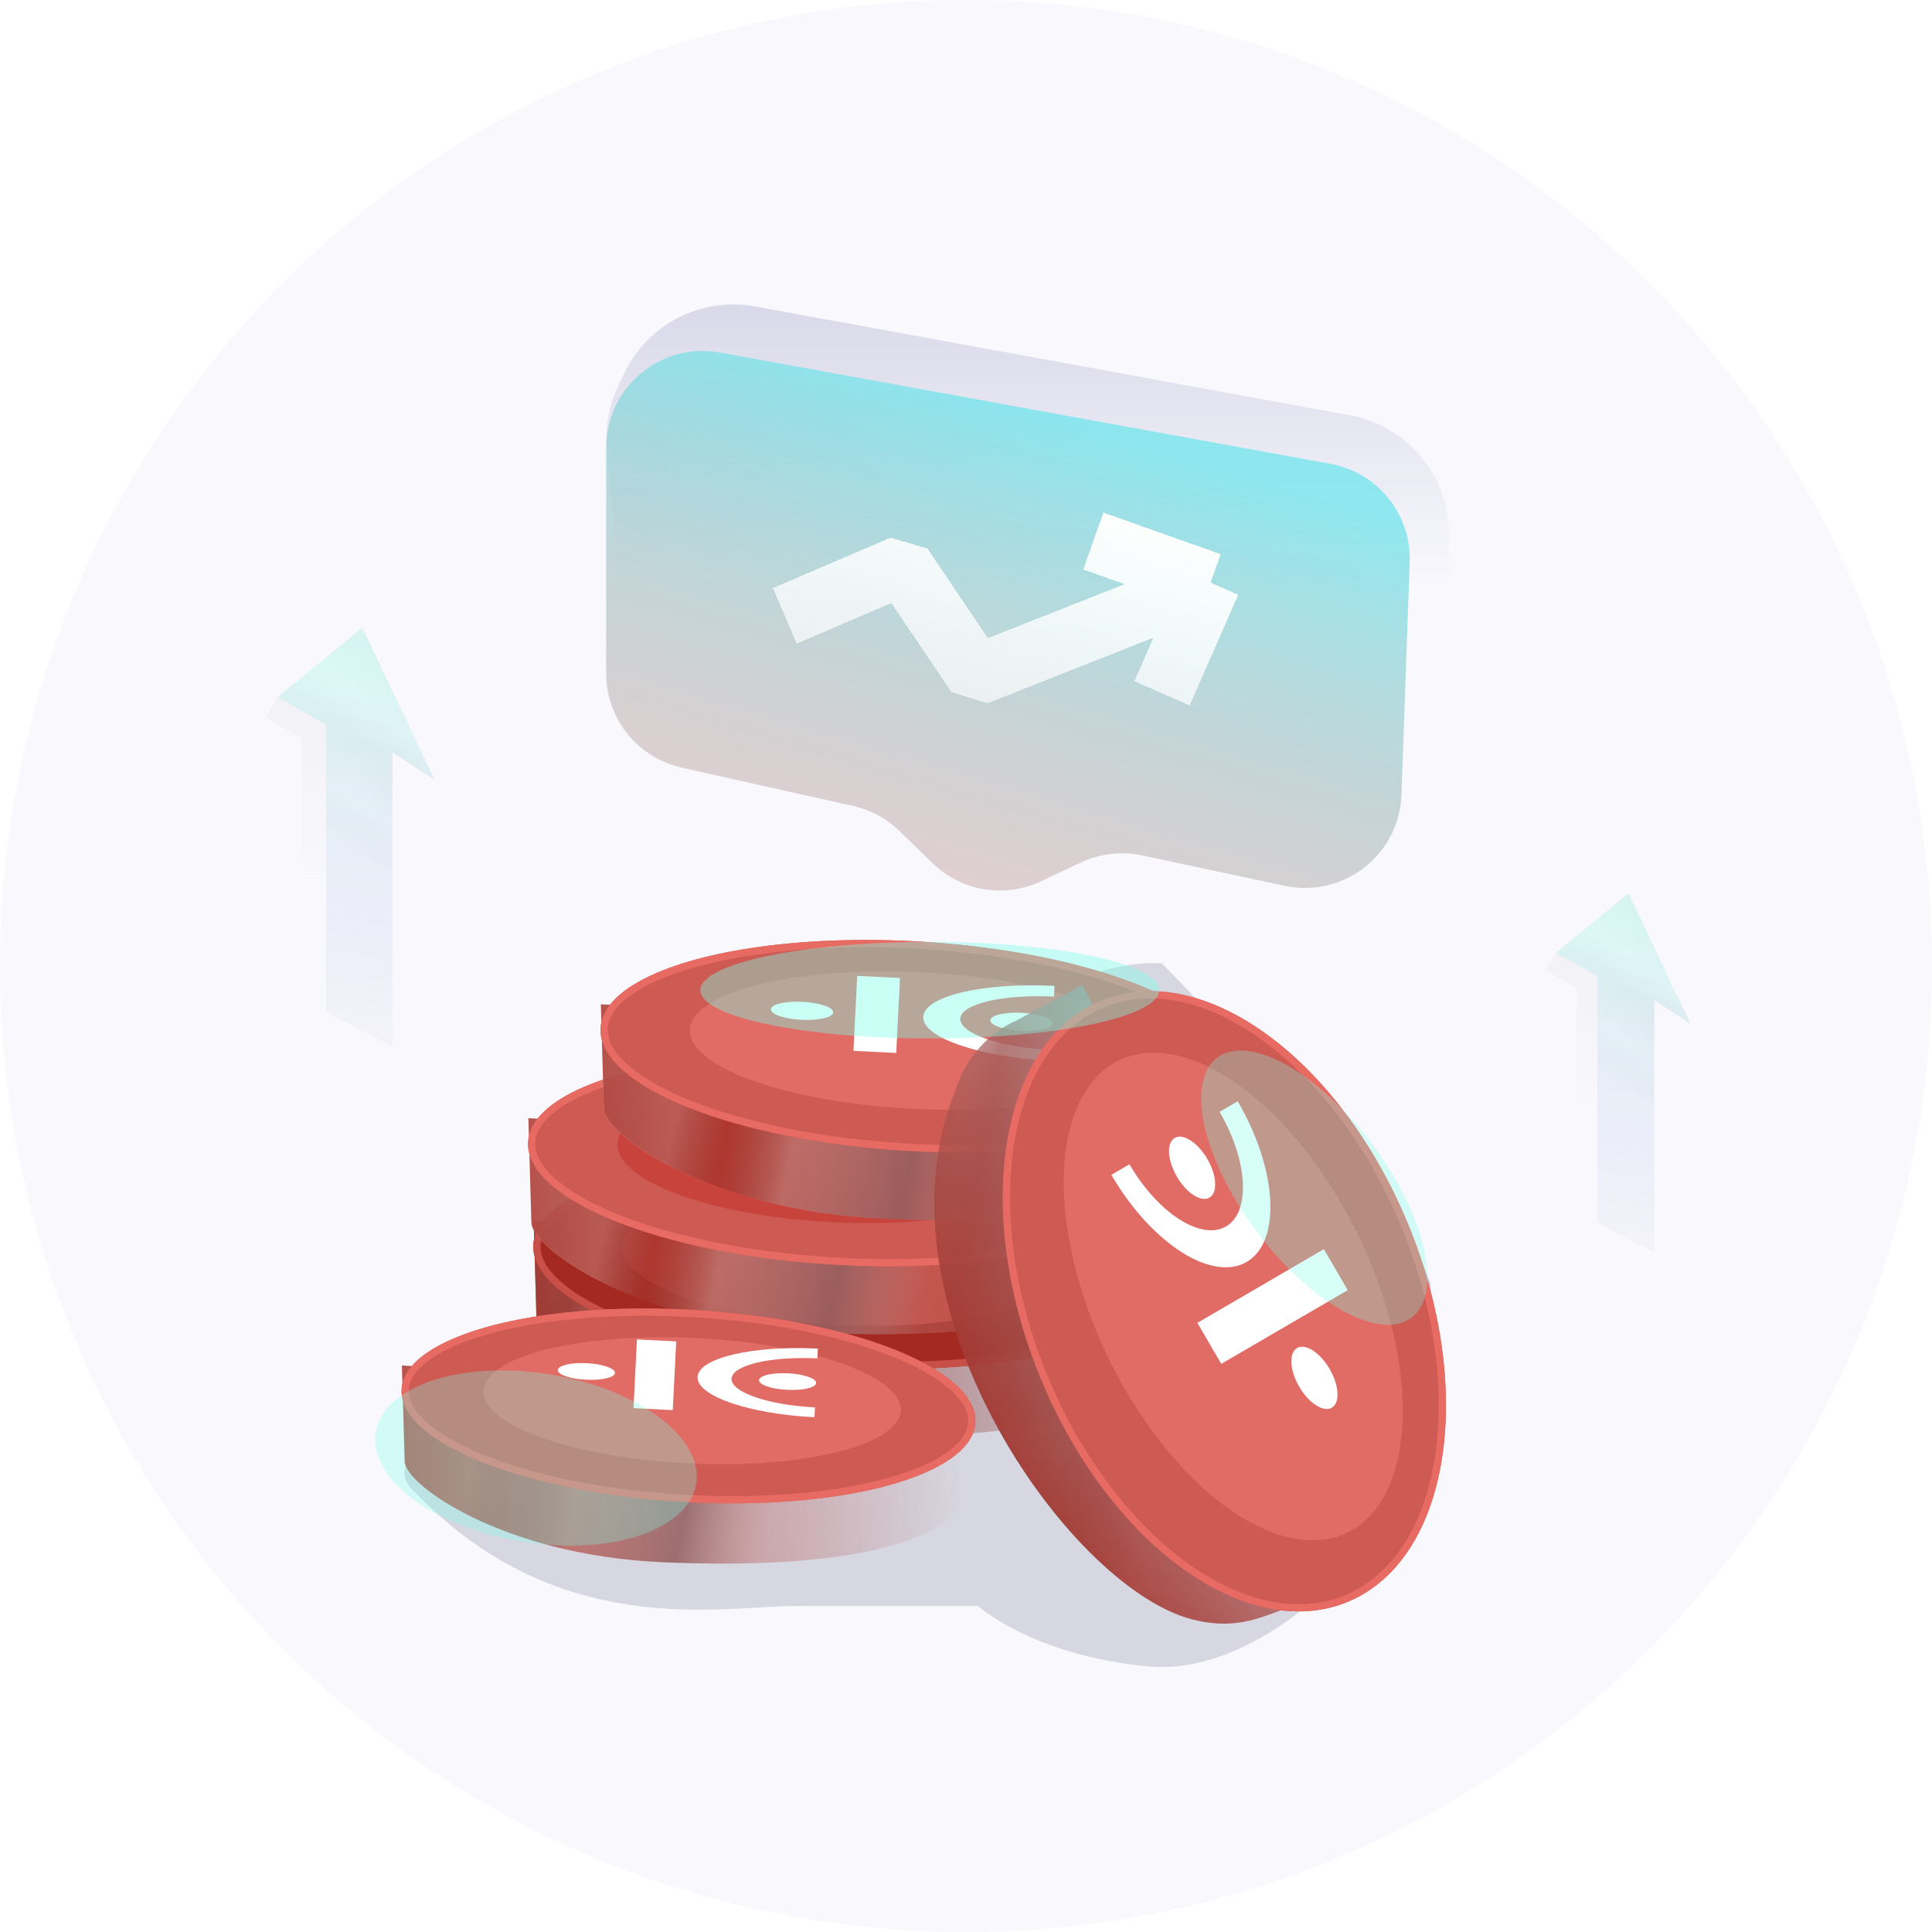 <svg width="80" height="80" viewBox="0 0 80 80" fill="none" xmlns="http://www.w3.org/2000/svg">
<circle cx="40" cy="40" r="40" fill="#4B52DF" fill-opacity="0.04"/>
<g filter="url(#filter0_f_109_15127)">
<path d="M17 61.598C15.423 59.916 21.75 56.606 22.42 54.189C23.624 53.504 26.996 51.538 27.82 50.994C28.644 50.45 42.333 39.407 48.117 39.891L57.964 50.126L59.244 53.128L59.382 57.9L59.435 59.732L58.294 61.598C57.786 64.668 56.274 63.988 55.324 65.283C54.634 66.222 51.154 69.361 47.5 69C42.71 68.527 40.5 66.5 40.5 66.5L33 66.5C29.779 66.5 23 68 17 61.598Z" fill="#1C214A" fill-opacity="0.15"/>
</g>
<mask id="mask0_109_15127" style="mask-type:alpha" maskUnits="userSpaceOnUse" x="0" y="0" width="80" height="80">
<circle cx="40" cy="40" r="40" fill="#4B52DF"/>
</mask>
<g mask="url(#mask0_109_15127)">
<g opacity="0.2">
<path d="M11 29.719L11.5 28.861L13.5 30.005V43.597L12.5 44.742V30.577L11 29.719Z" fill="url(#paint0_linear_109_15127)"/>
<g filter="url(#filter1_b_109_15127)">
<path d="M17.25 33.152L18 32.294L16.25 31.149V32.58L17.25 33.152Z" fill="white" fill-opacity="0.1"/>
</g>
<path d="M15 26L11.5 28.861L13.5 30.005V41.861L16.25 43.291V31.149L18 32.294L15 26Z" fill="url(#paint1_linear_109_15127)" fill-opacity="0.7"/>
<path d="M15 26L11.5 28.861L13.5 30.005V41.914L16.25 43.345V31.149L18 32.294L15 26Z" fill="url(#paint2_linear_109_15127)" fill-opacity="0.8"/>
</g>
<g opacity="0.2">
<path d="M64 40.188L64.429 39.452L66.143 40.433V52.083L65.286 53.064V40.923L64 40.188Z" fill="url(#paint3_linear_109_15127)"/>
<g filter="url(#filter2_b_109_15127)">
<path d="M69.357 43.13L70 42.395L68.5 41.414V42.64L69.357 43.13Z" fill="white" fill-opacity="0.1"/>
</g>
<path d="M67.429 37L64.429 39.452L66.143 40.433V50.595L68.5 51.821V41.414L70 42.395L67.429 37Z" fill="url(#paint4_linear_109_15127)" fill-opacity="0.7"/>
<path d="M67.429 37L64.429 39.452L66.143 40.433V50.641L68.5 51.867V41.414L70 42.395L67.429 37Z" fill="url(#paint5_linear_109_15127)" fill-opacity="0.8"/>
</g>
<g filter="url(#filter3_b_109_15127)">
<path d="M22.222 54.886L22.097 50.557L47.813 51.982L47.412 56.869C45.325 59.637 37.525 59.612 33.728 59.43C26.676 59.091 22.253 55.969 22.222 54.886Z" fill="url(#paint6_linear_109_15127)" fill-opacity="0.8"/>
</g>
<path d="M22.222 54.886L22.097 50.557L47.813 51.982L47.412 56.869C45.325 59.637 37.525 59.612 33.728 59.43C26.676 59.091 22.253 55.969 22.222 54.886Z" fill="url(#paint7_linear_109_15127)" fill-opacity="0.8"/>
<g filter="url(#filter4_bd_109_15127)">
<ellipse cx="4.315" cy="13.062" rx="4.315" ry="13.062" transform="matrix(0.043 -1.005 0.992 0.056 21.897 54.895)" fill="#A42921"/>
<path d="M35.218 47.104C38.784 47.306 41.985 47.973 44.276 48.884C45.423 49.34 46.334 49.853 46.949 50.394C47.566 50.935 47.865 51.485 47.842 52.018C47.819 52.55 47.474 53.064 46.813 53.533C46.155 54.001 45.204 54.409 44.024 54.733C41.665 55.38 38.422 55.681 34.857 55.479C31.291 55.277 28.09 54.61 25.798 53.699C24.652 53.243 23.741 52.73 23.126 52.189C22.509 51.647 22.21 51.097 22.233 50.565C22.256 50.033 22.601 49.519 23.261 49.05C23.92 48.581 24.87 48.174 26.051 47.85C28.41 47.203 31.652 46.902 35.218 47.104Z" stroke="#C95048" stroke-width="0.3"/>
</g>
<g filter="url(#filter5_bd_109_15127)">
<ellipse cx="2.84" cy="9.122" rx="2.84" ry="9.122" transform="matrix(0.13 -0.992 -0.998 -0.055 43.631 54.357)" fill="#C7433B"/>
</g>
<g filter="url(#filter6_b_109_15127)">
<path d="M22.004 50.633L21.879 46.303L47.595 47.729L47.194 52.615C45.107 55.384 37.307 55.359 33.51 55.176C26.459 54.838 22.035 51.715 22.004 50.633Z" fill="url(#paint8_linear_109_15127)" fill-opacity="0.8"/>
</g>
<path d="M22.004 50.633L21.879 46.303L47.595 47.729L47.194 52.615C45.107 55.384 37.307 55.359 33.51 55.176C26.459 54.838 22.035 51.715 22.004 50.633Z" fill="url(#paint9_linear_109_15127)" fill-opacity="0.8"/>
<g filter="url(#filter7_bd_109_15127)">
<ellipse cx="4.315" cy="13.062" rx="4.315" ry="13.062" transform="matrix(0.043 -1.005 0.992 0.056 21.68 50.642)" fill="#CE5B53"/>
<path d="M35.001 42.85C38.567 43.053 41.768 43.72 44.059 44.63C45.206 45.086 46.117 45.6 46.732 46.14C47.349 46.682 47.648 47.232 47.625 47.764C47.602 48.297 47.257 48.81 46.597 49.28C45.938 49.748 44.987 50.156 43.807 50.479C41.448 51.126 38.205 51.428 34.64 51.225C31.074 51.023 27.873 50.356 25.581 49.446C24.435 48.99 23.524 48.476 22.909 47.936C22.292 47.394 21.993 46.844 22.016 46.312C22.039 45.779 22.384 45.266 23.044 44.796C23.703 44.328 24.654 43.92 25.834 43.597C28.193 42.95 31.436 42.648 35.001 42.85Z" stroke="#E76B63" stroke-width="0.3"/>
</g>
<g filter="url(#filter8_bd_109_15127)">
<ellipse cx="2.84" cy="9.122" rx="2.84" ry="9.122" transform="matrix(0.13 -0.992 -0.998 -0.055 43.413 50.103)" fill="#C7433B"/>
</g>
<g filter="url(#filter9_b_109_15127)">
<path d="M16.756 60.514L16.642 56.544L40.225 57.851L39.857 62.332C37.943 64.871 30.79 64.848 27.308 64.681C20.841 64.371 16.785 61.507 16.756 60.514Z" fill="url(#paint10_linear_109_15127)" fill-opacity="0.8"/>
</g>
<path d="M16.756 60.514L16.642 56.544L40.225 57.851L39.857 62.332C37.943 64.871 30.79 64.848 27.308 64.681C20.841 64.371 16.785 61.507 16.756 60.514Z" fill="url(#paint11_linear_109_15127)" fill-opacity="0.8"/>
<g filter="url(#filter10_bd_109_15127)">
<ellipse cx="3.957" cy="11.978" rx="3.957" ry="11.978" transform="matrix(0.043 -1.005 0.992 0.056 16.458 60.522)" fill="#CE5B53"/>
<path d="M28.674 53.389C31.943 53.575 34.877 54.186 36.977 55.021C38.028 55.438 38.862 55.909 39.425 56.403C39.989 56.899 40.26 57.4 40.239 57.882C40.218 58.365 39.905 58.833 39.301 59.262C38.699 59.691 37.828 60.064 36.747 60.361C34.585 60.954 31.612 61.23 28.343 61.045C25.075 60.859 22.14 60.248 20.04 59.413C18.989 58.995 18.155 58.525 17.593 58.031C17.028 57.535 16.757 57.034 16.778 56.551C16.799 56.069 17.112 55.601 17.716 55.171C18.319 54.743 19.189 54.37 20.271 54.073C22.432 53.48 25.405 53.204 28.674 53.389Z" stroke="#E76B63" stroke-width="0.3"/>
</g>
<g filter="url(#filter11_bd_109_15127)">
<ellipse cx="2.605" cy="8.649" rx="2.605" ry="8.649" transform="matrix(0.13 -0.992 -0.998 -0.055 36.954 60.06)" fill="#E06C65"/>
</g>
<path d="M24.264 57.131C23.61 57.099 23.088 56.919 23.098 56.73C23.107 56.541 23.644 56.414 24.298 56.447C24.951 56.48 25.473 56.66 25.464 56.849C25.454 57.038 24.917 57.164 24.264 57.131ZM26.232 58.308L26.375 55.463L28 55.545L27.858 58.39L26.232 58.308ZM30.291 57.087C30.263 57.642 31.779 58.169 33.688 58.274L33.746 58.277L33.725 58.684C31.012 58.548 28.844 57.801 28.884 57.017C28.923 56.24 31.11 55.717 33.787 55.839L33.868 55.843L33.848 56.249C31.911 56.152 30.319 56.527 30.291 57.087ZM32.596 57.55C31.943 57.517 31.421 57.338 31.43 57.149C31.44 56.96 31.977 56.833 32.631 56.866C33.284 56.899 33.806 57.079 33.796 57.268C33.787 57.456 33.25 57.583 32.596 57.55Z" fill="white"/>
<g filter="url(#filter12_b_109_15127)">
<path d="M25.005 45.917L24.88 41.587L50.596 43.013L50.195 47.9C48.108 50.668 40.308 50.643 36.511 50.461C29.459 50.122 25.036 47 25.005 45.917Z" fill="url(#paint12_linear_109_15127)" fill-opacity="0.8"/>
</g>
<path d="M25.005 45.917L24.88 41.587L50.596 43.013L50.195 47.9C48.108 50.668 40.308 50.643 36.511 50.461C29.459 50.122 25.036 47 25.005 45.917Z" fill="url(#paint13_linear_109_15127)" fill-opacity="0.8"/>
<g filter="url(#filter13_bd_109_15127)">
<ellipse cx="4.315" cy="13.062" rx="4.315" ry="13.062" transform="matrix(0.043 -1.005 0.992 0.056 24.68 45.925)" fill="#CE5B53"/>
<path d="M38.001 38.134C41.567 38.336 44.768 39.003 47.06 39.914C48.206 40.37 49.117 40.883 49.732 41.424C50.349 41.966 50.648 42.516 50.625 43.048C50.602 43.58 50.257 44.094 49.597 44.563C48.938 45.032 47.988 45.439 46.807 45.763C44.448 46.41 41.206 46.711 37.64 46.509C34.074 46.307 30.873 45.64 28.582 44.729C27.435 44.273 26.524 43.76 25.909 43.22C25.292 42.678 24.993 42.128 25.016 41.595C25.039 41.063 25.384 40.55 26.044 40.08C26.703 39.612 27.654 39.204 28.834 38.88C31.193 38.233 34.436 37.932 38.001 38.134Z" stroke="#E76B63" stroke-width="0.3"/>
</g>
<g filter="url(#filter14_bd_109_15127)">
<ellipse cx="2.84" cy="9.431" rx="2.84" ry="9.431" transform="matrix(0.13 -0.992 -0.998 -0.055 47.03 45.422)" fill="#E06C65"/>
</g>
<path d="M33.192 42.228C32.479 42.193 31.91 41.997 31.921 41.791C31.931 41.585 32.516 41.447 33.229 41.483C33.942 41.518 34.511 41.714 34.5 41.92C34.49 42.126 33.904 42.264 33.192 42.228ZM35.339 43.512L35.495 40.409L37.267 40.498L37.111 43.601L35.339 43.512ZM39.764 42.18C39.733 42.785 41.386 43.36 43.468 43.475L43.532 43.478L43.509 43.922C40.55 43.773 38.187 42.959 38.23 42.103C38.272 41.256 40.658 40.686 43.576 40.819L43.665 40.823L43.643 41.267C41.531 41.161 39.794 41.57 39.764 42.18ZM42.278 42.685C41.565 42.649 40.996 42.453 41.007 42.247C41.017 42.041 41.603 41.903 42.315 41.939C43.028 41.975 43.597 42.171 43.587 42.377C43.576 42.583 42.99 42.721 42.278 42.685Z" fill="white"/>
<path d="M42.031 42.289L44.823 40.779L56.676 64.188C56.676 64.188 55.607 65.824 52.451 66.894C51.799 67.115 50.824 67.438 49.345 67.049C44.169 65.688 35.985 53.868 39.56 45.158C40.074 43.438 41.421 42.529 42.031 42.289Z" fill="url(#paint14_linear_109_15127)" fill-opacity="0.8"/>
<path d="M42.031 42.29L44.822 40.78L56.675 64.188C56.675 64.188 55.606 65.825 52.45 66.894C51.798 67.115 50.823 67.438 49.344 67.049C44.168 65.688 35.984 53.868 39.56 45.159C40.073 43.438 41.421 42.529 42.031 42.29Z" fill="url(#paint15_linear_109_15127)" fill-opacity="0.8"/>
<g filter="url(#filter15_bd_109_15127)">
<ellipse cx="8.226" cy="13.491" rx="8.226" ry="13.491" transform="matrix(0.925 -0.388 0.38 0.922 37.962 43.635)" fill="#CE5B53"/>
<path d="M58.167 49.751C59.575 53.164 60 56.603 59.557 59.4C59.114 62.199 57.806 64.329 55.772 65.182C53.738 66.035 51.318 65.468 49.037 63.812C46.757 62.157 44.639 59.428 43.231 56.015C41.823 52.601 41.398 49.163 41.841 46.366C42.285 43.566 43.592 41.436 45.626 40.583C47.66 39.73 50.08 40.297 52.362 41.954C54.641 43.609 56.759 46.337 58.167 49.751Z" stroke="#E76B63" stroke-width="0.3"/>
</g>
<g filter="url(#filter16_bd_109_15127)">
<ellipse cx="6.546" cy="10.398" rx="6.546" ry="10.398" transform="matrix(0.503 -0.864 -0.596 -0.804 53.971 66.701)" fill="#E06C65"/>
</g>
<path d="M55.057 56.688C55.455 57.371 55.495 58.087 55.147 58.29C54.8 58.492 54.196 58.104 53.798 57.421C53.401 56.739 53.361 56.022 53.709 55.819C54.056 55.617 54.66 56.006 55.057 56.688ZM55.807 53.423L50.569 56.474L49.581 54.777L54.819 51.726L55.807 53.423ZM50.766 50.785C51.787 50.19 51.681 48.101 50.536 46.098L50.501 46.037L51.251 45.601C52.9 48.434 53.066 51.412 51.622 52.254C50.191 53.087 47.719 51.513 46.069 48.732L46.019 48.648L46.768 48.211C47.945 50.233 49.735 51.385 50.766 50.785ZM49.991 47.988C50.389 48.67 50.429 49.388 50.081 49.59C49.733 49.793 49.129 49.404 48.732 48.722C48.335 48.039 48.295 47.322 48.642 47.12C48.99 46.917 49.594 47.306 49.991 47.988Z" fill="white"/>
<path d="M25.852 15.454C26.825 13.415 29.043 12.282 31.264 12.689L55.9 17.195C58.275 17.63 60 19.699 60 22.114V30.166C60 33.302 57.146 35.664 54.066 35.078L29.88 30.476C27.695 30.061 26.048 28.252 25.837 26.038L25.131 18.617C25.045 17.715 25.206 16.808 25.596 15.99L25.852 15.454Z" fill="url(#paint16_linear_109_15127)"/>
<g filter="url(#filter17_ii_109_15127)">
<path d="M25 18.233C25 15.736 27.262 13.85 29.718 14.298L54.992 18.906C56.946 19.262 58.342 20.998 58.272 22.982L57.932 32.608C57.845 35.094 55.534 36.897 53.102 36.379L47.191 35.121C46.335 34.938 45.443 35.042 44.651 35.416L43.01 36.19C41.503 36.901 39.713 36.603 38.517 35.443L37.141 34.107C36.611 33.593 35.949 33.235 35.227 33.074L28.128 31.487C26.3 31.078 25 29.456 25 27.583V18.233Z" fill="url(#paint17_linear_109_15127)" fill-opacity="0.8"/>
</g>
<g filter="url(#filter18_dii_109_15127)">
<path d="M32.5 25.5L37.369 23.413L40.431 27.959L50.128 24.125M50.128 24.125L45.272 22.402M50.128 24.125L48.117 28.708" stroke="url(#paint18_linear_109_15127)" stroke-width="2.5" strokeLinecap="square" stroke-linejoin="bevel" shape-rendering="crispEdges"/>
</g>
<g filter="url(#filter19_f_109_15127)">
<ellipse cx="38.5" cy="41" rx="9.5" ry="2" fill="#7CFFE8" fill-opacity="0.4"/>
</g>
<g filter="url(#filter20_f_109_15127)">
<ellipse cx="54.423" cy="49.18" rx="6.72" ry="3" transform="rotate(-126.734 54.423 49.18)" fill="#78FFE7" fill-opacity="0.3"/>
</g>
<g filter="url(#filter21_f_109_15127)">
<ellipse cx="22.191" cy="60.374" rx="6.72" ry="3.512" transform="rotate(-170.897 22.191 60.374)" fill="#78FFE7" fill-opacity="0.3"/>
</g>
</g>
<defs>
<filter id="filter0_f_109_15127" x="14.748" y="37.875" width="46.686" height="33.153" filterUnits="userSpaceOnUse" color-interpolation-filters="sRGB">
<feFlood flood-opacity="0" result="BackgroundImageFix"/>
<feBlend mode="normal" in="SourceGraphic" in2="BackgroundImageFix" result="shape"/>
<feGaussianBlur stdDeviation="1" result="effect1_foregroundBlur_109_15127"/>
</filter>
<filter id="filter1_b_109_15127" x="12.25" y="27.149" width="9.75" height="10.003" filterUnits="userSpaceOnUse" color-interpolation-filters="sRGB">
<feFlood flood-opacity="0" result="BackgroundImageFix"/>
<feGaussianBlur in="BackgroundImageFix" stdDeviation="2"/>
<feComposite in2="SourceAlpha" operator="in" result="effect1_backgroundBlur_109_15127"/>
<feBlend mode="normal" in="SourceGraphic" in2="effect1_backgroundBlur_109_15127" result="shape"/>
</filter>
<filter id="filter2_b_109_15127" x="64.5" y="37.414" width="9.5" height="9.717" filterUnits="userSpaceOnUse" color-interpolation-filters="sRGB">
<feFlood flood-opacity="0" result="BackgroundImageFix"/>
<feGaussianBlur in="BackgroundImageFix" stdDeviation="2"/>
<feComposite in2="SourceAlpha" operator="in" result="effect1_backgroundBlur_109_15127"/>
<feBlend mode="normal" in="SourceGraphic" in2="effect1_backgroundBlur_109_15127" result="shape"/>
</filter>
<filter id="filter3_b_109_15127" x="18.153" y="46.612" width="33.604" height="16.831" filterUnits="userSpaceOnUse" color-interpolation-filters="sRGB">
<feFlood flood-opacity="0" result="BackgroundImageFix"/>
<feGaussianBlur in="BackgroundImageFix" stdDeviation="1.972"/>
<feComposite in2="SourceAlpha" operator="in" result="effect1_backgroundBlur_109_15127"/>
<feBlend mode="normal" in="SourceGraphic" in2="effect1_backgroundBlur_109_15127" result="shape"/>
</filter>
<filter id="filter4_bd_109_15127" x="12.082" y="36.891" width="45.91" height="28.802" filterUnits="userSpaceOnUse" color-interpolation-filters="sRGB">
<feFlood flood-opacity="0" result="BackgroundImageFix"/>
<feGaussianBlur in="BackgroundImageFix" stdDeviation="5"/>
<feComposite in2="SourceAlpha" operator="in" result="effect1_backgroundBlur_109_15127"/>
<feColorMatrix in="SourceAlpha" type="matrix" values="0 0 0 0 0 0 0 0 0 0 0 0 0 0 0 0 0 0 127 0" result="hardAlpha"/>
<feOffset dy="1"/>
<feGaussianBlur stdDeviation="1"/>
<feComposite in2="hardAlpha" operator="out"/>
<feColorMatrix type="matrix" values="0 0 0 0 0 0 0 0 0 0 0 0 0 0 0 0 0 0 0.1 0"/>
<feBlend mode="normal" in2="effect1_backgroundBlur_109_15127" result="effect2_dropShadow_109_15127"/>
<feBlend mode="normal" in="SourceGraphic" in2="effect2_dropShadow_109_15127" result="shape"/>
</filter>
<filter id="filter5_bd_109_15127" x="15.782" y="38.176" width="38.226" height="25.724" filterUnits="userSpaceOnUse" color-interpolation-filters="sRGB">
<feFlood flood-opacity="0" result="BackgroundImageFix"/>
<feGaussianBlur in="BackgroundImageFix" stdDeviation="5"/>
<feComposite in2="SourceAlpha" operator="in" result="effect1_backgroundBlur_109_15127"/>
<feColorMatrix in="SourceAlpha" type="matrix" values="0 0 0 0 0 0 0 0 0 0 0 0 0 0 0 0 0 0 127 0" result="hardAlpha"/>
<feOffset dy="1"/>
<feGaussianBlur stdDeviation="1"/>
<feComposite in2="hardAlpha" operator="out"/>
<feColorMatrix type="matrix" values="0 0 0 0 0 0 0 0 0 0 0 0 0 0 0 0 0 0 0.1 0"/>
<feBlend mode="normal" in2="effect1_backgroundBlur_109_15127" result="effect2_dropShadow_109_15127"/>
<feBlend mode="normal" in="SourceGraphic" in2="effect2_dropShadow_109_15127" result="shape"/>
</filter>
<filter id="filter6_b_109_15127" x="17.935" y="42.359" width="33.604" height="16.831" filterUnits="userSpaceOnUse" color-interpolation-filters="sRGB">
<feFlood flood-opacity="0" result="BackgroundImageFix"/>
<feGaussianBlur in="BackgroundImageFix" stdDeviation="1.972"/>
<feComposite in2="SourceAlpha" operator="in" result="effect1_backgroundBlur_109_15127"/>
<feBlend mode="normal" in="SourceGraphic" in2="effect1_backgroundBlur_109_15127" result="shape"/>
</filter>
<filter id="filter7_bd_109_15127" x="11.866" y="32.637" width="45.91" height="28.802" filterUnits="userSpaceOnUse" color-interpolation-filters="sRGB">
<feFlood flood-opacity="0" result="BackgroundImageFix"/>
<feGaussianBlur in="BackgroundImageFix" stdDeviation="5"/>
<feComposite in2="SourceAlpha" operator="in" result="effect1_backgroundBlur_109_15127"/>
<feColorMatrix in="SourceAlpha" type="matrix" values="0 0 0 0 0 0 0 0 0 0 0 0 0 0 0 0 0 0 127 0" result="hardAlpha"/>
<feOffset dy="1"/>
<feGaussianBlur stdDeviation="1"/>
<feComposite in2="hardAlpha" operator="out"/>
<feColorMatrix type="matrix" values="0 0 0 0 0 0 0 0 0 0 0 0 0 0 0 0 0 0 0.1 0"/>
<feBlend mode="normal" in2="effect1_backgroundBlur_109_15127" result="effect2_dropShadow_109_15127"/>
<feBlend mode="normal" in="SourceGraphic" in2="effect2_dropShadow_109_15127" result="shape"/>
</filter>
<filter id="filter8_bd_109_15127" x="15.564" y="33.923" width="38.226" height="25.724" filterUnits="userSpaceOnUse" color-interpolation-filters="sRGB">
<feFlood flood-opacity="0" result="BackgroundImageFix"/>
<feGaussianBlur in="BackgroundImageFix" stdDeviation="5"/>
<feComposite in2="SourceAlpha" operator="in" result="effect1_backgroundBlur_109_15127"/>
<feColorMatrix in="SourceAlpha" type="matrix" values="0 0 0 0 0 0 0 0 0 0 0 0 0 0 0 0 0 0 127 0" result="hardAlpha"/>
<feOffset dy="1"/>
<feGaussianBlur stdDeviation="1"/>
<feComposite in2="hardAlpha" operator="out"/>
<feColorMatrix type="matrix" values="0 0 0 0 0 0 0 0 0 0 0 0 0 0 0 0 0 0 0.1 0"/>
<feBlend mode="normal" in2="effect1_backgroundBlur_109_15127" result="effect2_dropShadow_109_15127"/>
<feBlend mode="normal" in="SourceGraphic" in2="effect2_dropShadow_109_15127" result="shape"/>
</filter>
<filter id="filter9_b_109_15127" x="12.697" y="52.599" width="31.472" height="16.09" filterUnits="userSpaceOnUse" color-interpolation-filters="sRGB">
<feFlood flood-opacity="0" result="BackgroundImageFix"/>
<feGaussianBlur in="BackgroundImageFix" stdDeviation="1.972"/>
<feComposite in2="SourceAlpha" operator="in" result="effect1_backgroundBlur_109_15127"/>
<feBlend mode="normal" in="SourceGraphic" in2="effect1_backgroundBlur_109_15127" result="shape"/>
</filter>
<filter id="filter10_bd_109_15127" x="6.628" y="43.181" width="43.761" height="28.072" filterUnits="userSpaceOnUse" color-interpolation-filters="sRGB">
<feFlood flood-opacity="0" result="BackgroundImageFix"/>
<feGaussianBlur in="BackgroundImageFix" stdDeviation="5"/>
<feComposite in2="SourceAlpha" operator="in" result="effect1_backgroundBlur_109_15127"/>
<feColorMatrix in="SourceAlpha" type="matrix" values="0 0 0 0 0 0 0 0 0 0 0 0 0 0 0 0 0 0 127 0" result="hardAlpha"/>
<feOffset dy="1"/>
<feGaussianBlur stdDeviation="1"/>
<feComposite in2="hardAlpha" operator="out"/>
<feColorMatrix type="matrix" values="0 0 0 0 0 0 0 0 0 0 0 0 0 0 0 0 0 0 0.1 0"/>
<feBlend mode="normal" in2="effect1_backgroundBlur_109_15127" result="effect2_dropShadow_109_15127"/>
<feBlend mode="normal" in="SourceGraphic" in2="effect2_dropShadow_109_15127" result="shape"/>
</filter>
<filter id="filter11_bd_109_15127" x="10.021" y="44.373" width="37.279" height="25.255" filterUnits="userSpaceOnUse" color-interpolation-filters="sRGB">
<feFlood flood-opacity="0" result="BackgroundImageFix"/>
<feGaussianBlur in="BackgroundImageFix" stdDeviation="5"/>
<feComposite in2="SourceAlpha" operator="in" result="effect1_backgroundBlur_109_15127"/>
<feColorMatrix in="SourceAlpha" type="matrix" values="0 0 0 0 0 0 0 0 0 0 0 0 0 0 0 0 0 0 127 0" result="hardAlpha"/>
<feOffset dy="1"/>
<feGaussianBlur stdDeviation="1"/>
<feComposite in2="hardAlpha" operator="out"/>
<feColorMatrix type="matrix" values="0 0 0 0 0 0 0 0 0 0 0 0 0 0 0 0 0 0 0.1 0"/>
<feBlend mode="normal" in2="effect1_backgroundBlur_109_15127" result="effect2_dropShadow_109_15127"/>
<feBlend mode="normal" in="SourceGraphic" in2="effect2_dropShadow_109_15127" result="shape"/>
</filter>
<filter id="filter12_b_109_15127" x="20.936" y="37.643" width="33.604" height="16.831" filterUnits="userSpaceOnUse" color-interpolation-filters="sRGB">
<feFlood flood-opacity="0" result="BackgroundImageFix"/>
<feGaussianBlur in="BackgroundImageFix" stdDeviation="1.972"/>
<feComposite in2="SourceAlpha" operator="in" result="effect1_backgroundBlur_109_15127"/>
<feBlend mode="normal" in="SourceGraphic" in2="effect1_backgroundBlur_109_15127" result="shape"/>
</filter>
<filter id="filter13_bd_109_15127" x="14.866" y="27.921" width="45.91" height="28.802" filterUnits="userSpaceOnUse" color-interpolation-filters="sRGB">
<feFlood flood-opacity="0" result="BackgroundImageFix"/>
<feGaussianBlur in="BackgroundImageFix" stdDeviation="5"/>
<feComposite in2="SourceAlpha" operator="in" result="effect1_backgroundBlur_109_15127"/>
<feColorMatrix in="SourceAlpha" type="matrix" values="0 0 0 0 0 0 0 0 0 0 0 0 0 0 0 0 0 0 127 0" result="hardAlpha"/>
<feOffset dy="1"/>
<feGaussianBlur stdDeviation="1"/>
<feComposite in2="hardAlpha" operator="out"/>
<feColorMatrix type="matrix" values="0 0 0 0 0 0 0 0 0 0 0 0 0 0 0 0 0 0 0.1 0"/>
<feBlend mode="normal" in2="effect1_backgroundBlur_109_15127" result="effect2_dropShadow_109_15127"/>
<feBlend mode="normal" in="SourceGraphic" in2="effect2_dropShadow_109_15127" result="shape"/>
</filter>
<filter id="filter14_bd_109_15127" x="18.565" y="29.221" width="38.842" height="25.73" filterUnits="userSpaceOnUse" color-interpolation-filters="sRGB">
<feFlood flood-opacity="0" result="BackgroundImageFix"/>
<feGaussianBlur in="BackgroundImageFix" stdDeviation="5"/>
<feComposite in2="SourceAlpha" operator="in" result="effect1_backgroundBlur_109_15127"/>
<feColorMatrix in="SourceAlpha" type="matrix" values="0 0 0 0 0 0 0 0 0 0 0 0 0 0 0 0 0 0 127 0" result="hardAlpha"/>
<feOffset dy="1"/>
<feGaussianBlur stdDeviation="1"/>
<feComposite in2="hardAlpha" operator="out"/>
<feColorMatrix type="matrix" values="0 0 0 0 0 0 0 0 0 0 0 0 0 0 0 0 0 0 0.1 0"/>
<feBlend mode="normal" in2="effect1_backgroundBlur_109_15127" result="effect2_dropShadow_109_15127"/>
<feBlend mode="normal" in="SourceGraphic" in2="effect2_dropShadow_109_15127" result="shape"/>
</filter>
<filter id="filter15_bd_109_15127" x="31.523" y="30.039" width="38.352" height="45.687" filterUnits="userSpaceOnUse" color-interpolation-filters="sRGB">
<feFlood flood-opacity="0" result="BackgroundImageFix"/>
<feGaussianBlur in="BackgroundImageFix" stdDeviation="5"/>
<feComposite in2="SourceAlpha" operator="in" result="effect1_backgroundBlur_109_15127"/>
<feColorMatrix in="SourceAlpha" type="matrix" values="0 0 0 0 0 0 0 0 0 0 0 0 0 0 0 0 0 0 127 0" result="hardAlpha"/>
<feOffset dy="1"/>
<feGaussianBlur stdDeviation="1"/>
<feComposite in2="hardAlpha" operator="out"/>
<feColorMatrix type="matrix" values="0 0 0 0 0 0 0 0 0 0 0 0 0 0 0 0 0 0 0.1 0"/>
<feBlend mode="normal" in2="effect1_backgroundBlur_109_15127" result="effect2_dropShadow_109_15127"/>
<feBlend mode="normal" in="SourceGraphic" in2="effect2_dropShadow_109_15127" result="shape"/>
</filter>
<filter id="filter16_bd_109_15127" x="34.052" y="32.594" width="34.034" height="40.186" filterUnits="userSpaceOnUse" color-interpolation-filters="sRGB">
<feFlood flood-opacity="0" result="BackgroundImageFix"/>
<feGaussianBlur in="BackgroundImageFix" stdDeviation="5"/>
<feComposite in2="SourceAlpha" operator="in" result="effect1_backgroundBlur_109_15127"/>
<feColorMatrix in="SourceAlpha" type="matrix" values="0 0 0 0 0 0 0 0 0 0 0 0 0 0 0 0 0 0 127 0" result="hardAlpha"/>
<feOffset dy="1"/>
<feGaussianBlur stdDeviation="1"/>
<feComposite in2="hardAlpha" operator="out"/>
<feColorMatrix type="matrix" values="0 0 0 0 0 0 0 0 0 0 0 0 0 0 0 0 0 0 0.1 0"/>
<feBlend mode="normal" in2="effect1_backgroundBlur_109_15127" result="effect2_dropShadow_109_15127"/>
<feBlend mode="normal" in="SourceGraphic" in2="effect2_dropShadow_109_15127" result="shape"/>
</filter>
<filter id="filter17_ii_109_15127" x="24.5" y="13.732" width="34.375" height="23.641" filterUnits="userSpaceOnUse" color-interpolation-filters="sRGB">
<feFlood flood-opacity="0" result="BackgroundImageFix"/>
<feBlend mode="normal" in="SourceGraphic" in2="BackgroundImageFix" result="shape"/>
<feColorMatrix in="SourceAlpha" type="matrix" values="0 0 0 0 0 0 0 0 0 0 0 0 0 0 0 0 0 0 127 0" result="hardAlpha"/>
<feOffset dx="0.6" dy="0.8"/>
<feGaussianBlur stdDeviation="0.4"/>
<feComposite in2="hardAlpha" operator="arithmetic" k2="-1" k3="1"/>
<feColorMatrix type="matrix" values="0 0 0 0 1 0 0 0 0 1 0 0 0 0 1 0 0 0 0.5 0"/>
<feBlend mode="normal" in2="shape" result="effect1_innerShadow_109_15127"/>
<feColorMatrix in="SourceAlpha" type="matrix" values="0 0 0 0 0 0 0 0 0 0 0 0 0 0 0 0 0 0 127 0" result="hardAlpha"/>
<feOffset dx="-0.5" dy="-0.5"/>
<feGaussianBlur stdDeviation="0.25"/>
<feComposite in2="hardAlpha" operator="arithmetic" k2="-1" k3="1"/>
<feColorMatrix type="matrix" values="0 0 0 0 0.192 0 0 0 0 0.196 0 0 0 0 0.224 0 0 0 0.2 0"/>
<feBlend mode="normal" in2="effect1_innerShadow_109_15127" result="effect2_innerShadow_109_15127"/>
</filter>
<filter id="filter18_dii_109_15127" x="29.859" y="20.106" width="22.414" height="11.549" filterUnits="userSpaceOnUse" color-interpolation-filters="sRGB">
<feFlood flood-opacity="0" result="BackgroundImageFix"/>
<feColorMatrix in="SourceAlpha" type="matrix" values="0 0 0 0 0 0 0 0 0 0 0 0 0 0 0 0 0 0 127 0" result="hardAlpha"/>
<feOffset dy="0.3"/>
<feGaussianBlur stdDeviation="0.5"/>
<feComposite in2="hardAlpha" operator="out"/>
<feColorMatrix type="matrix" values="0 0 0 0 0.126 0 0 0 0 0.273 0 0 0 0 0.287 0 0 0 0.5 0"/>
<feBlend mode="normal" in2="BackgroundImageFix" result="effect1_dropShadow_109_15127"/>
<feBlend mode="normal" in="SourceGraphic" in2="effect1_dropShadow_109_15127" result="shape"/>
<feColorMatrix in="SourceAlpha" type="matrix" values="0 0 0 0 0 0 0 0 0 0 0 0 0 0 0 0 0 0 127 0" result="hardAlpha"/>
<feOffset dy="-0.5"/>
<feGaussianBlur stdDeviation="0.25"/>
<feComposite in2="hardAlpha" operator="arithmetic" k2="-1" k3="1"/>
<feColorMatrix type="matrix" values="0 0 0 0 0.569 0 0 0 0 0.761 0 0 0 0 0.784 0 0 0 0.3 0"/>
<feBlend mode="normal" in2="shape" result="effect2_innerShadow_109_15127"/>
<feColorMatrix in="SourceAlpha" type="matrix" values="0 0 0 0 0 0 0 0 0 0 0 0 0 0 0 0 0 0 127 0" result="hardAlpha"/>
<feOffset dy="0.2"/>
<feGaussianBlur stdDeviation="0.25"/>
<feComposite in2="hardAlpha" operator="arithmetic" k2="-1" k3="1"/>
<feColorMatrix type="matrix" values="0 0 0 0 0.596 0 0 0 0 0.91 0 0 0 0 0.933 0 0 0 0.7 0"/>
<feBlend mode="normal" in2="effect2_innerShadow_109_15127" result="effect3_innerShadow_109_15127"/>
</filter>
<filter id="filter19_f_109_15127" x="23" y="33" width="31" height="16" filterUnits="userSpaceOnUse" color-interpolation-filters="sRGB">
<feFlood flood-opacity="0" result="BackgroundImageFix"/>
<feBlend mode="normal" in="SourceGraphic" in2="BackgroundImageFix" result="shape"/>
<feGaussianBlur stdDeviation="3" result="effect1_foregroundBlur_109_15127"/>
</filter>
<filter id="filter20_f_109_15127" x="41.739" y="35.502" width="25.368" height="27.356" filterUnits="userSpaceOnUse" color-interpolation-filters="sRGB">
<feFlood flood-opacity="0" result="BackgroundImageFix"/>
<feBlend mode="normal" in="SourceGraphic" in2="BackgroundImageFix" result="shape"/>
<feGaussianBlur stdDeviation="4" result="effect1_foregroundBlur_109_15127"/>
</filter>
<filter id="filter21_f_109_15127" x="7.532" y="48.746" width="29.318" height="23.256" filterUnits="userSpaceOnUse" color-interpolation-filters="sRGB">
<feFlood flood-opacity="0" result="BackgroundImageFix"/>
<feBlend mode="normal" in="SourceGraphic" in2="BackgroundImageFix" result="shape"/>
<feGaussianBlur stdDeviation="4" result="effect1_foregroundBlur_109_15127"/>
</filter>
<linearGradient id="paint0_linear_109_15127" x1="12.168" y1="28.861" x2="12.168" y2="38.874" gradientUnits="userSpaceOnUse">
<stop stop-color="#DCDCDE"/>
<stop offset="0.808" stop-color="#DCDCDE" stop-opacity="0"/>
</linearGradient>
<linearGradient id="paint1_linear_109_15127" x1="15.833" y1="25.98" x2="-6.724" y2="58.05" gradientUnits="userSpaceOnUse">
<stop offset="0.031" stop-color="#4D5146"/>
<stop offset="0.075" stop-color="#FDFDFD"/>
<stop offset="0.11" stop-color="#737373" stop-opacity="0.9"/>
<stop offset="0.166" stop-color="#FDFDFD"/>
<stop offset="0.213" stop-color="#4B4D48" stop-opacity="0"/>
</linearGradient>
<linearGradient id="paint2_linear_109_15127" x1="15.083" y1="26.668" x2="12.638" y2="47.094" gradientUnits="userSpaceOnUse">
<stop offset="0.047" stop-color="#49FFDA"/>
<stop offset="0.622" stop-color="#4449B3" stop-opacity="0.33"/>
<stop offset="0.943" stop-color="#282931" stop-opacity="0"/>
</linearGradient>
<linearGradient id="paint3_linear_109_15127" x1="65.002" y1="39.452" x2="65.002" y2="48.035" gradientUnits="userSpaceOnUse">
<stop stop-color="#DCDCDE"/>
<stop offset="0.808" stop-color="#DCDCDE" stop-opacity="0"/>
</linearGradient>
<linearGradient id="paint4_linear_109_15127" x1="68.143" y1="36.983" x2="48.808" y2="64.471" gradientUnits="userSpaceOnUse">
<stop offset="0.031" stop-color="#4D5146"/>
<stop offset="0.075" stop-color="#FDFDFD"/>
<stop offset="0.11" stop-color="#737373" stop-opacity="0.9"/>
<stop offset="0.166" stop-color="#FDFDFD"/>
<stop offset="0.213" stop-color="#4B4D48" stop-opacity="0"/>
</linearGradient>
<linearGradient id="paint5_linear_109_15127" x1="67.5" y1="37.572" x2="65.404" y2="55.081" gradientUnits="userSpaceOnUse">
<stop offset="0.047" stop-color="#49FFDA"/>
<stop offset="0.622" stop-color="#4449B3" stop-opacity="0.33"/>
<stop offset="0.943" stop-color="#282931" stop-opacity="0"/>
</linearGradient>
<linearGradient id="paint6_linear_109_15127" x1="23.515" y1="43.366" x2="52.198" y2="49.029" gradientUnits="userSpaceOnUse">
<stop offset="0.077" stop-color="#737373"/>
<stop offset="0.134" stop-color="#FDFDFD"/>
<stop offset="0.21" stop-color="#737373" stop-opacity="0.19"/>
<stop offset="0.305" stop-color="#626161"/>
<stop offset="0.474" stop-color="#9A9DA0"/>
<stop offset="0.602" stop-color="#737373" stop-opacity="0.27"/>
<stop offset="1" stop-color="#4B4D48" stop-opacity="0"/>
</linearGradient>
<linearGradient id="paint7_linear_109_15127" x1="22.387" y1="56.294" x2="47.251" y2="54.494" gradientUnits="userSpaceOnUse">
<stop stop-color="#A42921"/>
<stop offset="1" stop-color="#A42921" stop-opacity="0"/>
</linearGradient>
<linearGradient id="paint8_linear_109_15127" x1="23.297" y1="39.113" x2="51.98" y2="44.775" gradientUnits="userSpaceOnUse">
<stop offset="0.077" stop-color="#F5F2F2"/>
<stop offset="0.134" stop-color="#FDFDFD"/>
<stop offset="0.21" stop-color="#9D9E9D" stop-opacity="0.19"/>
<stop offset="0.305" stop-color="#E2DFDF"/>
<stop offset="0.474" stop-color="#899098"/>
<stop offset="0.602" stop-color="#E9E9E9" stop-opacity="0.27"/>
<stop offset="1" stop-color="#BEBEBE" stop-opacity="0"/>
</linearGradient>
<linearGradient id="paint9_linear_109_15127" x1="22.169" y1="52.04" x2="47.033" y2="50.241" gradientUnits="userSpaceOnUse">
<stop stop-color="#A42921"/>
<stop offset="1" stop-color="#A42921" stop-opacity="0"/>
</linearGradient>
<linearGradient id="paint10_linear_109_15127" x1="17.942" y1="49.95" x2="44.246" y2="55.142" gradientUnits="userSpaceOnUse">
<stop offset="0.077" stop-color="#F5F2F2"/>
<stop offset="0.134" stop-color="#FDFDFD"/>
<stop offset="0.21" stop-color="#9D9E9D" stop-opacity="0.19"/>
<stop offset="0.305" stop-color="#E2DFDF"/>
<stop offset="0.474" stop-color="#899098"/>
<stop offset="0.602" stop-color="#E9E9E9" stop-opacity="0.27"/>
<stop offset="1" stop-color="#BEBEBE" stop-opacity="0"/>
</linearGradient>
<linearGradient id="paint11_linear_109_15127" x1="16.907" y1="61.805" x2="39.71" y2="60.154" gradientUnits="userSpaceOnUse">
<stop stop-color="#A42921"/>
<stop offset="1" stop-color="#A42921" stop-opacity="0"/>
</linearGradient>
<linearGradient id="paint12_linear_109_15127" x1="26.298" y1="34.397" x2="54.981" y2="40.059" gradientUnits="userSpaceOnUse">
<stop offset="0.077" stop-color="#F5F2F2"/>
<stop offset="0.134" stop-color="#FDFDFD"/>
<stop offset="0.21" stop-color="#9D9E9D" stop-opacity="0.19"/>
<stop offset="0.305" stop-color="#E2DFDF"/>
<stop offset="0.474" stop-color="#899098"/>
<stop offset="0.602" stop-color="#E9E9E9" stop-opacity="0.27"/>
<stop offset="1" stop-color="#BEBEBE" stop-opacity="0"/>
</linearGradient>
<linearGradient id="paint13_linear_109_15127" x1="25.17" y1="47.325" x2="50.034" y2="45.525" gradientUnits="userSpaceOnUse">
<stop stop-color="#A42921"/>
<stop offset="1" stop-color="#A42921" stop-opacity="0"/>
</linearGradient>
<linearGradient id="paint14_linear_109_15127" x1="30" y1="52" x2="61.132" y2="57.79" gradientUnits="userSpaceOnUse">
<stop offset="0.077" stop-color="#AEAAAA"/>
<stop offset="0.134" stop-color="#FDFDFD"/>
<stop offset="0.21" stop-color="#A8A5A5" stop-opacity="0.19"/>
<stop offset="0.305" stop-color="#A77171"/>
<stop offset="0.474" stop-color="#9A9DA0"/>
<stop offset="0.602" stop-color="#737373" stop-opacity="0.27"/>
<stop offset="1" stop-color="#4B4D48" stop-opacity="0"/>
</linearGradient>
<linearGradient id="paint15_linear_109_15127" x1="43.322" y1="62.123" x2="54.354" y2="52.804" gradientUnits="userSpaceOnUse">
<stop stop-color="#A42921"/>
<stop offset="1" stop-color="#A42921" stop-opacity="0"/>
</linearGradient>
<linearGradient id="paint16_linear_109_15127" x1="41.359" y1="12" x2="41.359" y2="27.262" gradientUnits="userSpaceOnUse">
<stop stop-color="#D7D7E8"/>
<stop offset="0.808" stop-color="#DADAEA" stop-opacity="0"/>
</linearGradient>
<linearGradient id="paint17_linear_109_15127" x1="43.41" y1="14.359" x2="31.297" y2="55.292" gradientUnits="userSpaceOnUse">
<stop offset="0.061" stop-color="#77E5EC"/>
<stop offset="0.769" stop-color="#EF7E76" stop-opacity="0.38"/>
<stop offset="1" stop-color="white" stop-opacity="0"/>
</linearGradient>
<linearGradient id="paint18_linear_109_15127" x1="42" y1="20" x2="35.5" y2="45.5" gradientUnits="userSpaceOnUse">
<stop stop-color="white"/>
<stop offset="1" stop-color="white" stop-opacity="0"/>
</linearGradient>
</defs>
</svg>
